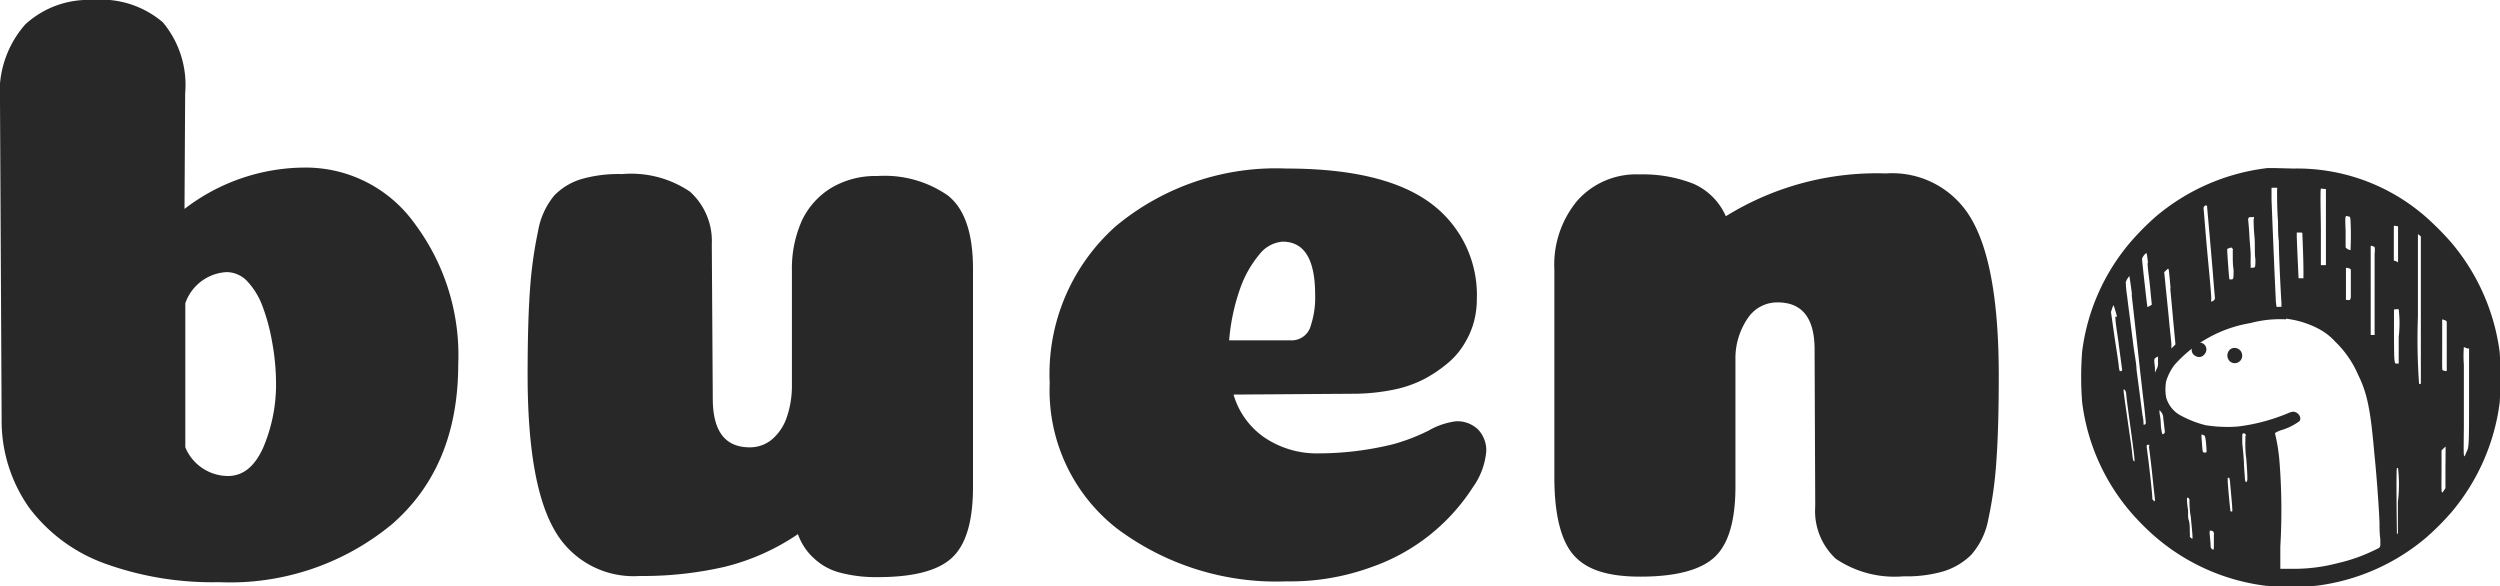 <svg xmlns="http://www.w3.org/2000/svg" viewBox="0 0 153.52 36"><path d="M11.33,12.83a12.17,12.17,0,0,1,7.4-2.54,8.22,8.22,0,0,1,6.72,3.42,13.49,13.49,0,0,1,2.69,8.64q0,6.31-4.08,9.85a15.59,15.59,0,0,1-10.61,3.55,19.42,19.42,0,0,1-7-1.14,10.1,10.1,0,0,1-4.65-3.42A9.25,9.25,0,0,1,.1,25.71L0,6.21A6.32,6.32,0,0,1,1.55,1.5,5.72,5.72,0,0,1,5.69,0,5.84,5.84,0,0,1,10,1.37a6,6,0,0,1,1.37,4.37Zm.05,14.64A2.85,2.85,0,0,0,14,29.23c.93,0,1.65-.59,2.17-1.76a9.87,9.87,0,0,0,.78-4A14.07,14.07,0,0,0,16.71,21a11.87,11.87,0,0,0-.57-2.14,4.55,4.55,0,0,0-.93-1.56,1.76,1.76,0,0,0-1.29-.59,2.84,2.84,0,0,0-2.54,1.91v8.85Z" style="fill:#282828"/><path d="M43.77,24.47c0,2,.75,3,2.27,3a2.11,2.11,0,0,0,1.37-.49,3.09,3.09,0,0,0,.91-1.37,6,6,0,0,0,.31-2V16.61a7.2,7.2,0,0,1,.62-3.08,4.69,4.69,0,0,1,1.81-2,5.28,5.28,0,0,1,2.8-.72A6.81,6.81,0,0,1,58.2,12q1.54,1.21,1.55,4.47V29.9c0,2.11-.43,3.55-1.29,4.35s-2.38,1.19-4.55,1.19a8.6,8.6,0,0,1-2.38-.29A3.68,3.68,0,0,1,50,34.3,3.62,3.62,0,0,1,49,32.8a13.87,13.87,0,0,1-4.47,2,22.34,22.34,0,0,1-5.25.57A5.57,5.57,0,0,1,34,32.46q-1.6-2.87-1.6-9.44c0-2.17.05-3.94.15-5.3a25.75,25.75,0,0,1,.49-3.52,4.66,4.66,0,0,1,1-2.2,3.91,3.91,0,0,1,1.65-1,8.27,8.27,0,0,1,2.51-.31,6.44,6.44,0,0,1,4.17,1.08A4.08,4.08,0,0,1,43.71,15Z" style="fill:#282828"/><path d="M79,35.7a16.31,16.31,0,0,1-10.43-3.26,10.76,10.76,0,0,1-4.11-8.9,12.14,12.14,0,0,1,4.06-9.65A15.37,15.37,0,0,1,79,10.35q6,0,8.87,2.14a7,7,0,0,1,2.82,5.87,5.37,5.37,0,0,1-.18,1.4,5.07,5.07,0,0,1-.57,1.32,4.61,4.61,0,0,1-1,1.19,8.35,8.35,0,0,1-1.47,1,7.22,7.22,0,0,1-2,.68,12.45,12.45,0,0,1-2.43.23l-7.29.05a4.83,4.83,0,0,0,1.86,2.61,5.74,5.74,0,0,0,3.42,1,19.09,19.09,0,0,0,4.55-.57,11.85,11.85,0,0,0,2.15-.83,4.49,4.49,0,0,1,1.68-.57,1.83,1.83,0,0,1,1.37.52,1.86,1.86,0,0,1,.49,1.3,4.44,4.44,0,0,1-.83,2.24,12.13,12.13,0,0,1-6.21,4.89A14.48,14.48,0,0,1,79,35.7ZM75.48,20.9l3.88,0a1.21,1.21,0,0,0,1.14-.93,5.44,5.44,0,0,0,.26-1.87c0-2.17-.66-3.26-2-3.26a2,2,0,0,0-1.42.78,6.73,6.73,0,0,0-1.22,2.2A12.48,12.48,0,0,0,75.48,20.9Z" style="fill:#282828"/><path d="M111.43,21.47c0-1.93-.75-2.9-2.27-2.9a2.16,2.16,0,0,0-1.79.91,4.37,4.37,0,0,0-.8,2.4v8c0,2.1-.43,3.55-1.29,4.34s-2.38,1.19-4.55,1.19S97.3,34.91,96.56,34s-1.11-2.51-1.11-4.68V16.55a6.14,6.14,0,0,1,1.42-4.24,4.83,4.83,0,0,1,3.8-1.6,8.5,8.5,0,0,1,3.31.57,3.86,3.86,0,0,1,2,2,17.57,17.57,0,0,1,9.83-2.63,5.6,5.6,0,0,1,5.3,2.89c1.09,1.93,1.63,5.11,1.63,9.52,0,2.17-.05,3.94-.15,5.3a24.27,24.27,0,0,1-.49,3.52,4.53,4.53,0,0,1-1.06,2.2,4.21,4.21,0,0,1-1.68,1,8.06,8.06,0,0,1-2.46.31,6.44,6.44,0,0,1-4.17-1.08,4,4,0,0,1-1.26-3.21Z" style="fill:#282828"/><path d="M139.67,10.32l-.42,0a12.94,12.94,0,0,0-6.89,3,16.44,16.44,0,0,0-1.5,1.51,12.81,12.81,0,0,0-3,6.76,20.18,20.18,0,0,0,0,3.11,12.81,12.81,0,0,0,3,6.77,15.17,15.17,0,0,0,1.5,1.5,12.81,12.81,0,0,0,6.77,3,20.18,20.18,0,0,0,3.11,0A12.88,12.88,0,0,0,149,33a16.33,16.33,0,0,0,1.5-1.5,13,13,0,0,0,3-6.77,23.06,23.06,0,0,0,0-3.11,13,13,0,0,0-3-6.76,17.81,17.81,0,0,0-1.5-1.51,12,12,0,0,0-8.18-3Zm.16,1.37c0,.37,0,1.17.06,1.93,0,.37,0,.91.05,1.18,0,1,.14,3.58.16,3.81v.23l-.14,0a.36.36,0,0,1-.16,0,2.89,2.89,0,0,1-.05-.49c-.06-1.12-.24-5.49-.26-6.12l0-.7.09,0,.18,0h.08Zm3-.08s0,1,0,2.12,0,2.21,0,2.33,0,.21,0,.22h-.31l0-.92c0-.51,0-1.07,0-1.26,0-.56-.05-2.45,0-2.5s.05,0,.18,0Zm-7.3,1.06s.16,1.77.35,4c.06.77.12,1.48.13,1.57s0,.16-.09.23l-.13.06a.45.45,0,0,1,0-.18c0-.41-.21-2.4-.33-3.83-.07-.85-.13-1.6-.14-1.68s0-.15.07-.2S135.53,12.63,135.55,12.67Zm8.69.63c.09,0,.1,0,.12.23a17.78,17.78,0,0,1,0,1.83.47.47,0,0,1-.3-.17s0-.49,0-1C144,13.17,144,13.23,144.24,13.3Zm-5.83.15c0,.09,0,.56.05,1.05s0,1.13.06,1.4c0,.55,0,.53-.18.54s-.1,0-.11-.15,0-.36,0-.62-.06-.8-.08-1.21-.06-.83-.07-.92,0-.17.07-.2a.64.64,0,0,1,.2,0C138.41,13.3,138.41,13.3,138.41,13.45Zm8.76.44.11,0,0,.42c0,.23,0,.73,0,1.11v.69l-.13-.07L147,16V15c0-.58,0-1.07,0-1.09S147,13.83,147.17,13.89Zm-5.77.41s.07,1.55.07,2.33v.46l-.15,0-.15,0s-.11-2.35-.11-2.57v-.24l.16,0A.59.59,0,0,1,141.4,14.3Zm7.28.22c0,.05,0,.74,0,4.55,0,4.39,0,4.5,0,4.5a.25.25,0,0,1-.11,0,39,39,0,0,1-.07-4.16c0-2.27,0-4.33,0-4.58l0-.45.09.06Zm-2.84.65a1.18,1.18,0,0,1,0,.4c0,.7,0,5,0,5s-.06,0-.12,0l-.12,0V15.1l.09,0Zm-8.71.18c0,.08,0,.28,0,.43s0,.51.05.79c0,.55,0,.59-.15.59s-.1,0-.12-.11-.14-1.74-.12-1.76a.78.78,0,0,1,.25-.09S137.12,15.27,137.13,15.35Zm-5.23.8c0,.34.11,1,.16,1.56s.1,1,.1,1-.25.16-.27.14-.33-2.82-.33-2.94.24-.4.27-.36S131.87,15.82,131.9,16.15Zm12.39.33.09.06v.68c0,.37,0,.79,0,.93s0,.33-.2.27l-.1,0v-.27c0-.15,0-.59,0-1l0-.7h.08Zm-11,1.23c.06.61.15,1.63.21,2.27l.11,1.17-.13.13-.12.12,0-.25c0-.14-.08-.78-.14-1.43s-.16-1.6-.21-2.1l-.09-.91.12-.11c.11-.11.13-.11.15-.06S133.24,17.1,133.29,17.71Zm-2.37.38c.07.62.26,2.28.41,3.68s.31,2.75.34,3,.07.63.09.85.05.4,0,.43-.11.06-.11,0,0-.27-.06-.53c-.06-.43-.15-1.16-.37-2.81,0-.33-.13-1-.19-1.47l-.2-1.58c-.05-.39-.14-1.06-.19-1.49a6.46,6.46,0,0,1-.08-.85,1.27,1.27,0,0,1,.22-.37S130.85,17.47,130.92,18.09Zm-1,1.36c0,.38.13,1.07.19,1.55s.14,1.05.17,1.29l.06.44-.06.06s-.08,0-.09,0a1.39,1.39,0,0,1-.06-.28c0-.14-.13-.95-.26-1.8l-.22-1.55.07-.21a.75.75,0,0,1,.09-.21A6.75,6.75,0,0,1,130,19.45ZM147.3,19a7.15,7.15,0,0,1,0,1.69v1.64h-.09c-.19,0-.19.05-.2-1.75V19h.1A.25.25,0,0,1,147.3,19Zm-6.92.57a5.79,5.79,0,0,1,2,.62,3.62,3.62,0,0,1,1,.77A6.25,6.25,0,0,1,144.8,23c.56,1.13.77,2.14,1,4.82.13,1.2.29,3.39.32,4.28,0,.26,0,.68.05,1,0,.55.08.48-.41.71a10.3,10.3,0,0,1-2.2.77,10.57,10.57,0,0,1-2.77.35h-.76v-.36c0-.2,0-.67,0-1a38.32,38.32,0,0,0-.05-5.21,11,11,0,0,0-.28-1.76s.06-.07.37-.18a3.51,3.51,0,0,0,1.15-.57c.13-.24-.11-.57-.42-.57a1.62,1.62,0,0,0-.36.12,11.57,11.57,0,0,1-3,.79,8.38,8.38,0,0,1-2-.08,6.32,6.32,0,0,1-1.42-.54,1.83,1.83,0,0,1-1-1.16,2.82,2.82,0,0,1,0-1,3.25,3.25,0,0,1,.51-1,8,8,0,0,1,4.66-2.57A7.09,7.09,0,0,1,140.38,19.61Zm9.75.09c.11.05.12.06.12.17,0,.86,0,2.83,0,2.92s-.16,0-.23,0-.05-.18-.05-1.58c0-1,0-1.56,0-1.56Zm1.38,1.74.11,0,0,2.62c0,3.33,0,3.43-.15,3.72-.2.47-.19.56-.17-1.5,0-1,0-2.08,0-2.32s0-.93,0-1.53a7.32,7.32,0,0,1,0-1.08Zm-19,.78a.72.72,0,0,1-.08.49l-.1.21,0-.31c-.06-.51-.06-.53.06-.61s.11-.06.12-.05A1,1,0,0,1,132.51,22.22Zm-1.95,1.91c0,.26.25,2,.36,2.82.17,1.3.19,1.49.11,1.41s-.08-.45-.16-1c-.49-3.4-.49-3.38-.45-3.4S130.54,24,130.56,24.13Zm2.27,1.44c0,.08.11.94.11,1s-.11.17-.16.12a2.9,2.9,0,0,1-.09-.59c0-.31-.07-.64-.08-.72l0-.16.11.13A.51.51,0,0,1,132.83,25.57Zm2.55,1.2s.06.15.09.49c.05.62.05.57-.08.57s-.13,0-.17-.54-.05-.56,0-.56A.25.25,0,0,1,135.38,26.77Zm2.5,0a3.35,3.35,0,0,1,0,.42c0,.2,0,.65.06,1,.09,1.27.09,1.44,0,1.44s-.07-.05-.14-1c0-.38-.07-1-.1-1.31a6,6,0,0,1,0-.63A.1.1,0,0,1,137.88,26.81Zm-5.93.61s.14,1,.28,2.42c.05.42.09.82.1.89l0,.14-.08-.05a.16.16,0,0,1-.08-.16c0-.2-.14-1.51-.24-2.31-.06-.45-.11-.85-.11-.89A.06.06,0,0,1,132,27.42Zm18.22,1.32,0,1.32-.08.12c-.18.26-.17.31-.16-1.17V27.66l.12-.12.13-.12S150.18,28,150.17,28.74Zm-2.92,2.09c0,1.84,0,2,0,2l-.06.05s-.06-4,0-4.05,0,0,.07,0A9,9,0,0,1,147.25,30.83Zm-10.31-1.25c0,.19.1,1.13.13,1.57s0,.31,0,.33a.11.11,0,0,1-.1,0s-.09-.72-.17-1.8l0-.26h.09C136.92,29.41,136.92,29.42,136.94,29.58Zm-2.49,1.1s0,.1,0,.18,0,.51.08.95c.12,1.21.13,1.38.08,1.35s-.16-.12-.14-.14,0-.17,0-.35,0-.48-.07-.67,0-.52-.06-.74c-.06-.55-.06-.62,0-.62A.15.15,0,0,1,134.45,30.68Zm1.5,2.13c0,.07,0,.33,0,.57,0,.48,0,.51-.12.41s-.06-.15-.1-.51c-.06-.65-.07-.62.06-.61S135.93,32.69,136,32.81Z" style="fill:#282828"/><path d="M134.82,21.12a.41.41,0,0,0,0,.74.41.41,0,0,0,.57-.13A.42.42,0,0,0,134.82,21.12Z" style="fill:#282828"/><path d="M137,21.42a.49.49,0,0,0,0,.82.46.46,0,0,0,.69-.41A.47.47,0,0,0,137,21.42Z" style="fill:#282828"/></svg>